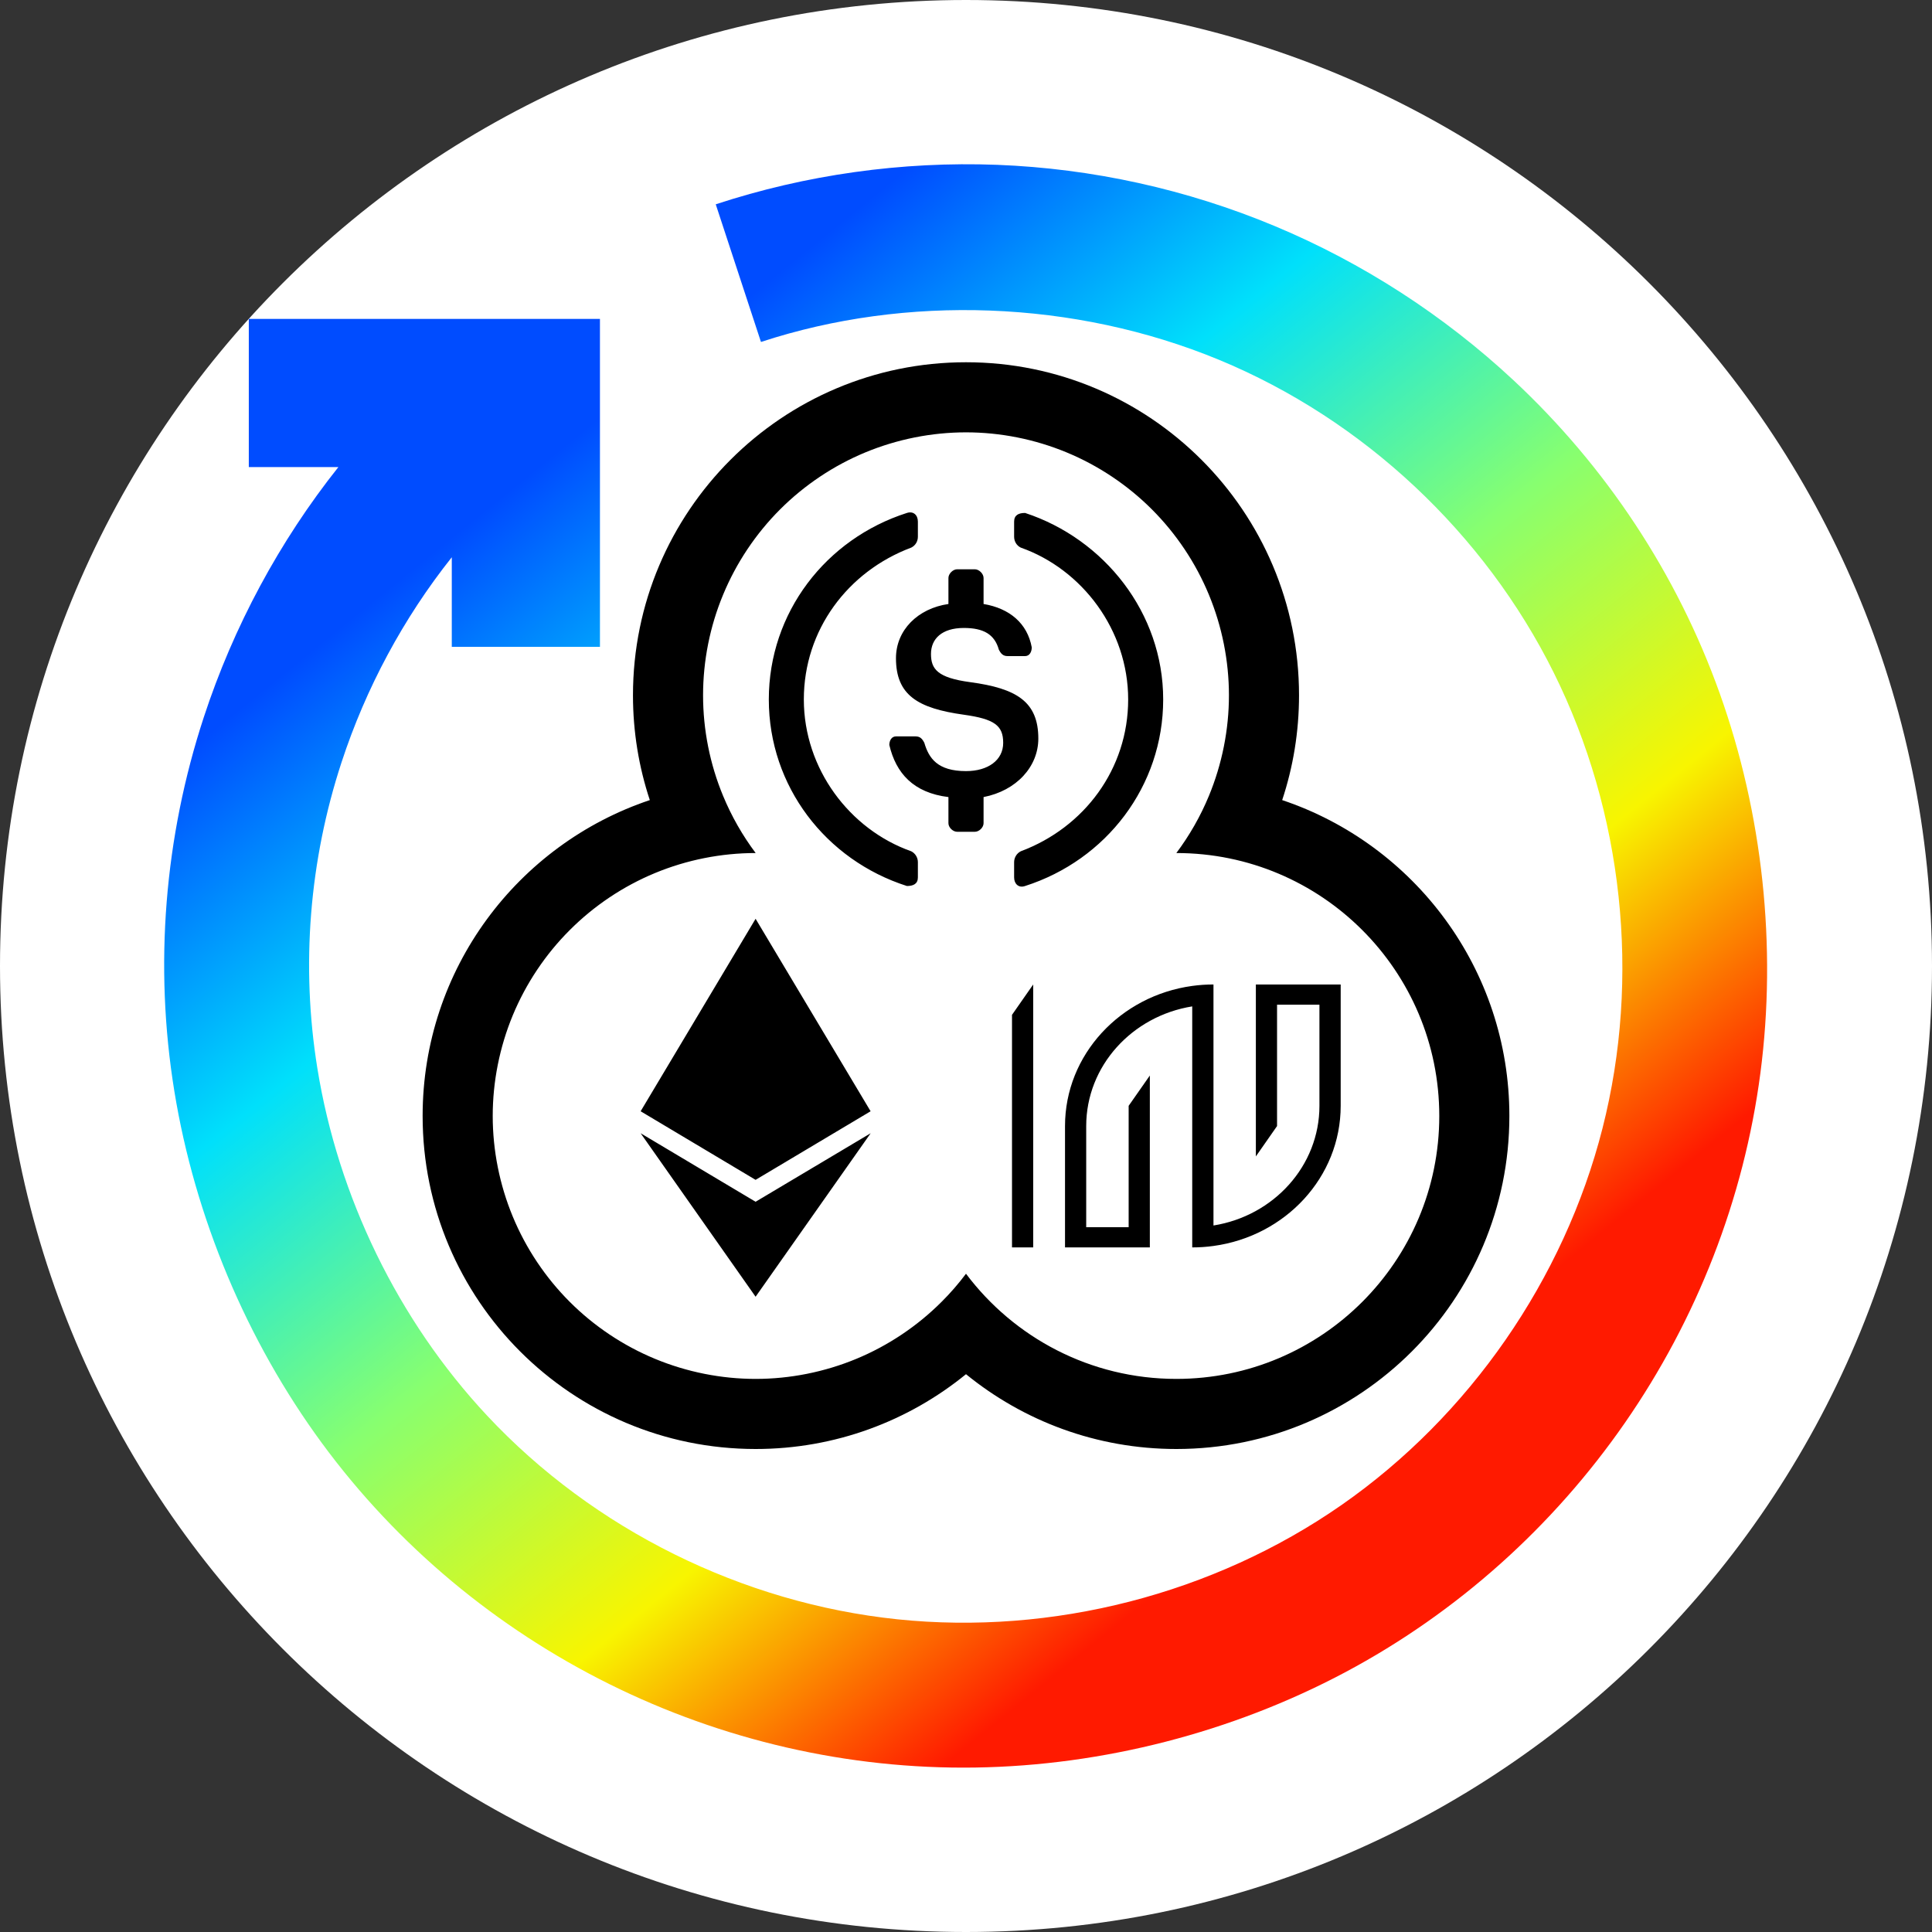 <svg width="32" height="32" viewBox="0 0 32 32" fill="none" xmlns="http://www.w3.org/2000/svg">
<rect x="0" y="0" width="32" height="32" fill="#333333" stroke="none"/>
<path d="M0 16C0 7.163 7.163 0 16 0C24.837 0 32 7.163 32 16C32 24.837 24.837 32 16 32C7.163 32 0 24.837 0 16Z" fill="white"/>
<path fill-rule="evenodd" clip-rule="evenodd" d="M11.855 3.384C13.345 2.894 14.938 2.67 16.516 2.73C18.095 2.791 19.658 3.136 21.113 3.744C22.569 4.352 23.915 5.223 25.068 6.298C26.592 7.719 27.775 9.498 28.485 11.487C29.195 13.476 29.432 15.677 29.158 17.771C28.884 19.866 28.1 21.855 26.914 23.566C25.728 25.277 24.14 26.709 22.275 27.701C20.41 28.692 18.267 29.244 16.154 29.276C14.042 29.308 11.96 28.821 10.095 27.895C8.231 26.97 6.584 25.607 5.333 23.904C4.082 22.201 3.227 20.159 2.888 18.075C2.549 15.991 2.725 13.865 3.375 11.881C3.866 10.382 4.628 8.964 5.605 7.736H4.121V5.282H9.937V10.714H7.483V9.23C6.683 10.236 6.059 11.397 5.657 12.626C5.124 14.251 4.981 15.995 5.257 17.697C5.599 19.814 6.589 21.865 8.067 23.446C9.834 25.336 12.3 26.554 14.866 26.821C17.432 27.087 20.099 26.403 22.218 24.929C24.336 23.454 25.905 21.191 26.542 18.69C27.179 16.19 26.884 13.453 25.735 11.142C24.587 8.832 22.584 6.949 20.189 5.959C17.795 4.969 15.008 4.874 12.604 5.664L11.855 3.384Z" fill="url(#paint0_linear_538_286962)"/>
<path fill-rule="evenodd" clip-rule="evenodd" d="M21.237 13.252C21.418 12.706 21.516 12.123 21.516 11.516C21.516 8.47 19.047 6 16 6C12.953 6 10.484 8.47 10.484 11.516C10.484 12.123 10.582 12.706 10.763 13.252C8.576 13.985 7 16.05 7 18.484C7 21.53 9.469 24 12.516 24C13.837 24 15.05 23.535 16 22.761C16.95 23.535 18.163 24 19.484 24C22.531 24 25 21.53 25 18.484C25 16.05 23.424 13.985 21.237 13.252ZM20.023 9.85C20.241 10.376 20.355 10.946 20.355 11.516C20.355 12.086 20.241 12.656 20.023 13.183C19.884 13.519 19.702 13.838 19.484 14.129H19.484C21.889 14.129 23.839 16.079 23.839 18.484C23.839 20.889 21.889 22.839 19.484 22.839C18.059 22.839 16.794 22.154 16 21.097C15.876 21.262 15.741 21.418 15.595 21.563C15.192 21.966 14.709 22.289 14.183 22.507C13.656 22.725 13.086 22.839 12.516 22.839C11.946 22.839 11.376 22.725 10.85 22.507C10.323 22.289 9.84 21.966 9.437 21.563C9.034 21.16 8.711 20.677 8.493 20.15C8.275 19.624 8.161 19.054 8.161 18.484C8.161 17.914 8.275 17.344 8.493 16.817C8.711 16.291 9.034 15.807 9.437 15.405C9.84 15.001 10.323 14.678 10.85 14.46C11.376 14.242 11.946 14.129 12.516 14.129H12.516C12.298 13.838 12.116 13.519 11.977 13.183C11.758 12.656 11.645 12.086 11.645 11.516C11.645 10.946 11.758 10.376 11.977 9.85C12.195 9.323 12.518 8.84 12.921 8.437C13.324 8.034 13.807 7.711 14.333 7.493C14.86 7.275 15.43 7.161 16 7.161C16.57 7.161 17.14 7.275 17.666 7.493C18.193 7.711 18.676 8.034 19.079 8.437C19.482 8.84 19.805 9.323 20.023 9.85ZM15.203 14.533C15.203 14.639 15.129 14.675 15.021 14.675C13.677 14.245 12.734 13.023 12.734 11.585C12.734 10.148 13.677 8.926 15.021 8.496C15.129 8.461 15.203 8.531 15.203 8.64V8.89C15.203 8.964 15.164 9.035 15.093 9.07C14.04 9.465 13.314 10.436 13.314 11.585C13.314 12.736 14.076 13.741 15.093 14.1C15.164 14.136 15.203 14.209 15.203 14.28V14.533ZM16.291 13.635C16.291 13.706 16.217 13.777 16.146 13.777H15.854C15.783 13.777 15.709 13.706 15.709 13.635V13.202C15.129 13.131 14.84 12.807 14.73 12.339C14.73 12.268 14.766 12.197 14.84 12.197H15.164C15.238 12.197 15.274 12.233 15.31 12.304C15.384 12.557 15.527 12.772 16 12.772C16.363 12.772 16.616 12.592 16.616 12.304C16.616 12.018 16.473 11.909 15.964 11.838C15.202 11.732 14.84 11.514 14.84 10.902C14.84 10.436 15.203 10.077 15.709 10.004V9.573C15.709 9.503 15.783 9.429 15.854 9.429H16.146C16.217 9.429 16.291 9.503 16.291 9.573V10.004C16.726 10.077 17.017 10.328 17.089 10.722C17.089 10.796 17.053 10.867 16.979 10.867H16.69C16.616 10.867 16.58 10.831 16.544 10.76C16.473 10.507 16.291 10.401 15.964 10.401C15.601 10.401 15.42 10.581 15.42 10.831C15.42 11.082 15.527 11.226 16.072 11.299C16.836 11.402 17.198 11.621 17.198 12.233C17.198 12.698 16.836 13.096 16.291 13.202V13.635ZM16.797 14.533C16.797 14.639 16.872 14.713 16.979 14.675C18.323 14.245 19.266 13.022 19.266 11.585C19.266 10.148 18.287 8.926 16.979 8.496C16.872 8.496 16.797 8.531 16.797 8.64V8.89C16.797 8.964 16.836 9.035 16.907 9.07C17.924 9.429 18.686 10.436 18.686 11.585C18.686 12.736 17.96 13.706 16.907 14.1C16.836 14.136 16.797 14.209 16.797 14.28V14.533ZM12.515 15.218L10.611 18.406L12.515 19.542L14.42 18.406L12.515 15.218ZM10.611 18.77L12.515 21.478L14.421 18.77L12.515 19.905L10.611 18.77ZM16.762 16.809L17.113 16.306V20.661H16.762V16.809ZM17.64 18.651C17.64 17.47 18.556 16.493 19.747 16.33C19.862 16.314 19.979 16.306 20.099 16.306V16.641V20.298C21.095 20.139 21.854 19.312 21.854 18.316V16.641H21.152V18.651L20.801 19.154V16.641V16.306H21.854H22.206V16.641V18.316C22.206 19.498 21.29 20.475 20.099 20.637C19.984 20.653 19.866 20.661 19.747 20.661V20.326V16.669C18.751 16.829 17.991 17.655 17.991 18.651V20.326H18.694V18.316L19.045 17.814V20.326V20.661H17.991H17.64V20.326V18.651Z" fill="black"/>
<defs>
<linearGradient id="paint0_linear_538_286962" x1="2.044" y1="13.297" x2="15.222" y2="29.577" gradientUnits="userSpaceOnUse">
<stop stop-color="#004CFF"/>
<stop offset="0.252" stop-color="#00E0FB"/>
<stop offset="0.506" stop-color="#87FF70"/>
<stop offset="0.755" stop-color="#F8F500"/>
<stop offset="1" stop-color="#FF1A00"/>
</linearGradient>
</defs>
</svg>
